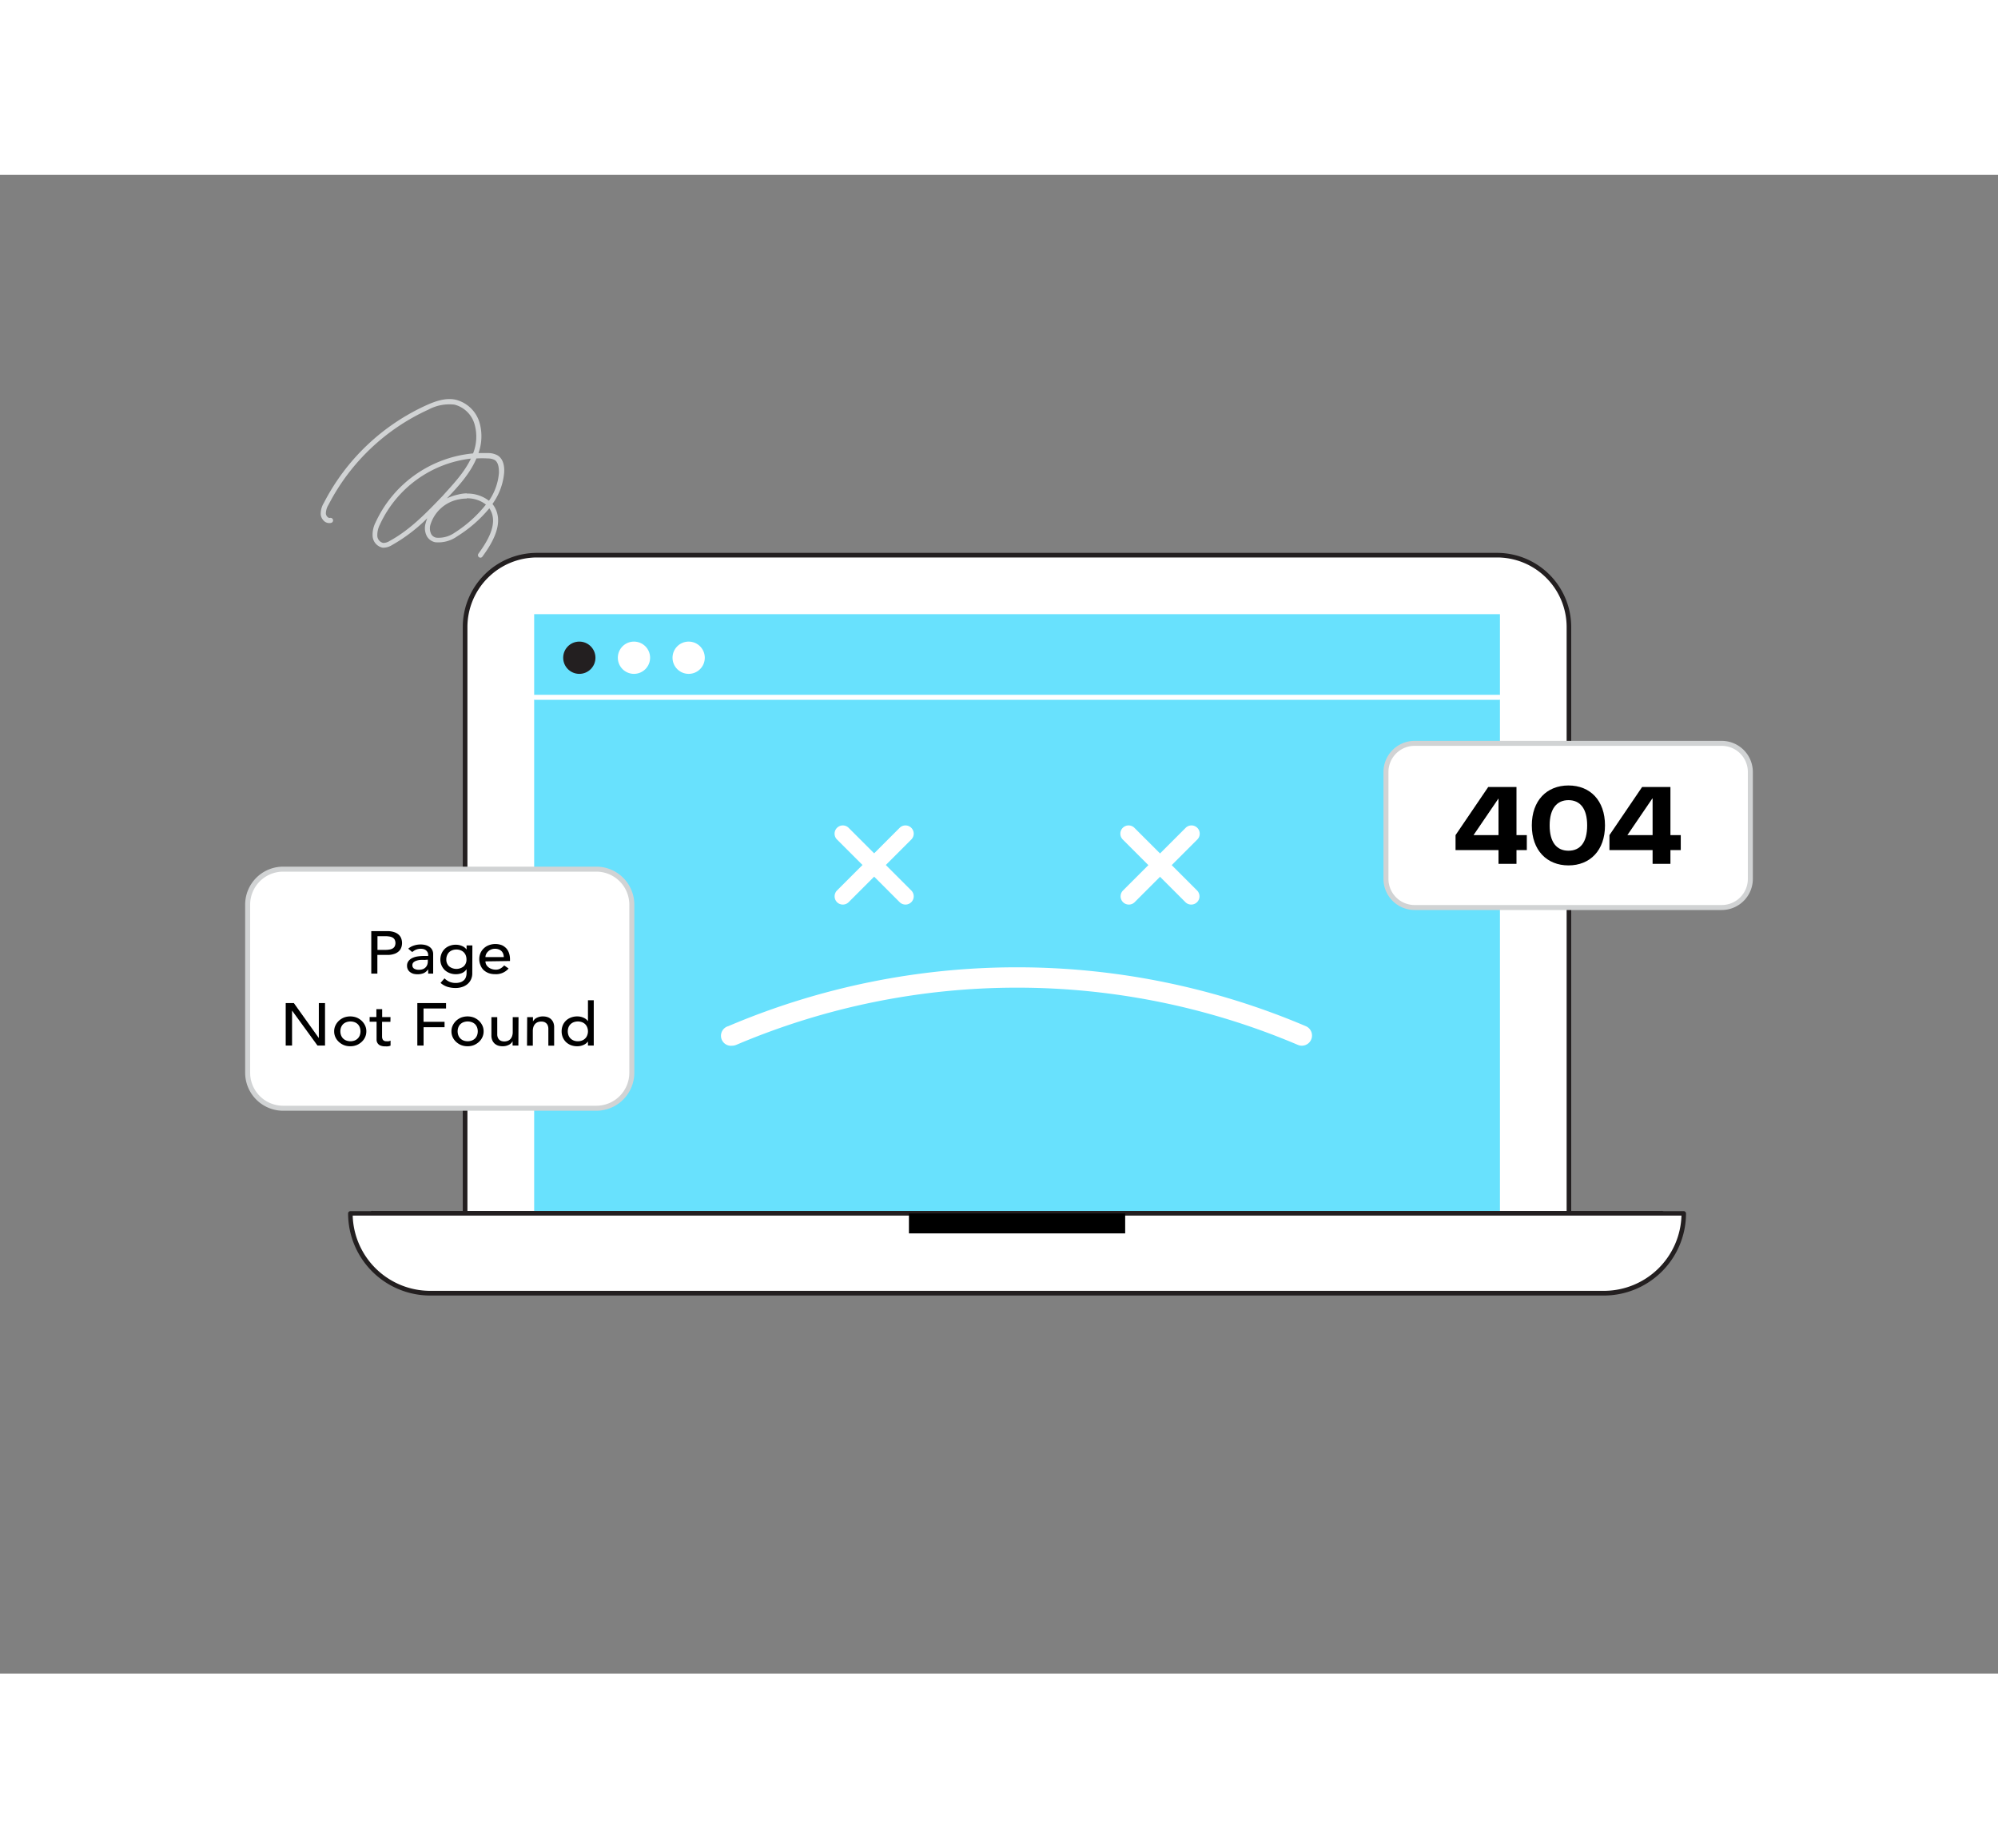 <svg xmlns="http://www.w3.org/2000/svg" viewBox="0 0 400 300" class="styles_logo__3Jd-a" width="200" height="185"><rect x="0" y="0" width="400" height="300" fill="#808080" stroke="none"/><g id="_145_404_page_not_found_flatline__p5h2oph5" data-name="#145_404_page_not_found_flatline"><path d="M107.51,76.13H299.72A14.38,14.38,0,0,1,314.1,90.51V207.9a0,0,0,0,1,0,0h-221a0,0,0,0,1,0,0V90.51A14.38,14.38,0,0,1,107.51,76.13Z" fill="#fff"/><path d="M314.1,208.35h-221a.45.45,0,0,1-.45-.45V90.51a14.85,14.85,0,0,1,14.84-14.84H299.72a14.86,14.86,0,0,1,14.84,14.84V207.9A.46.46,0,0,1,314.1,208.35Zm-220.52-.91H313.64V90.51a13.93,13.93,0,0,0-13.92-13.92H107.51A13.94,13.94,0,0,0,93.58,90.51Z" fill="#231f20"/><rect x="106.94" y="87.94" width="193.35" height="119.96" fill="#68e1fd"/><path d="M332.52,208.41H74.7a.52.52,0,1,1,0-1H332.52a.52.52,0,1,1,0,1Z" fill="#231f20"/><path d="M70.14,207.9H337.08a0,0,0,0,1,0,0v0a16,16,0,0,1-16,16h-235a16,16,0,0,1-16-16v0a0,0,0,0,1,0,0Z" fill="#fff"/><path d="M321.11,224.33h-235A16.45,16.45,0,0,1,69.69,207.9a.46.46,0,0,1,.45-.46H337.08a.47.47,0,0,1,.46.46A16.45,16.45,0,0,1,321.11,224.33Zm-250.5-16a15.53,15.53,0,0,0,15.51,15.06h235a15.54,15.54,0,0,0,15.51-15.06Z" fill="#231f20"/><rect x="181.97" y="207.9" width="43.29" height="3.99"/><circle cx="115.98" cy="96.66" r="3.23" fill="#231f20"/><circle cx="126.92" cy="96.66" r="3.23" fill="#fff"/><circle cx="137.87" cy="96.66" r="3.23" fill="#fff"/><path d="M168.74,146.07a1.64,1.64,0,0,1-1.17-.48,1.67,1.67,0,0,1,0-2.34l12.54-12.54a1.65,1.65,0,1,1,2.33,2.34L169.9,145.59A1.64,1.64,0,0,1,168.74,146.07Z" fill="#fff"/><path d="M181.28,146.07a1.66,1.66,0,0,1-1.17-.48l-12.54-12.54a1.65,1.65,0,0,1,2.33-2.34l12.54,12.54a1.65,1.65,0,0,1-1.16,2.82Z" fill="#fff"/><path d="M226,146.07a1.65,1.65,0,0,1-1.17-2.82l12.54-12.54a1.65,1.65,0,1,1,2.33,2.34l-12.54,12.54A1.64,1.64,0,0,1,226,146.07Z" fill="#fff"/><path d="M238.49,146.07a1.64,1.64,0,0,1-1.17-.48l-12.54-12.54a1.65,1.65,0,1,1,2.33-2.34l12.54,12.54a1.65,1.65,0,0,1-1.16,2.82Z" fill="#fff"/><path d="M300.15,105.08H107.07a.5.5,0,0,1-.5-.5.5.5,0,0,1,.5-.5H300.15a.5.5,0,0,1,.5.5A.5.5,0,0,1,300.15,105.08Z" fill="#fff"/><path d="M146.59,174.32a2,2,0,0,1-.79-3.91,147.71,147.71,0,0,1,115.62,0,2,2,0,1,1-1.58,3.75,143.72,143.72,0,0,0-112.46,0A2.18,2.18,0,0,1,146.59,174.32Z" fill="#fff"/><rect x="49.58" y="138.98" width="76.9" height="47.86" rx="7.1" fill="#fff"/><path d="M119.39,187.34H56.68a7.61,7.61,0,0,1-7.6-7.6V146.08a7.61,7.61,0,0,1,7.6-7.6h62.71a7.61,7.61,0,0,1,7.6,7.6v33.66A7.61,7.61,0,0,1,119.39,187.34ZM56.68,139.48a6.61,6.61,0,0,0-6.6,6.6v33.66a6.61,6.61,0,0,0,6.6,6.6h62.71a6.61,6.61,0,0,0,6.6-6.6V146.08a6.61,6.61,0,0,0-6.6-6.6Z" fill="#d1d3d4"/><path d="M74.33,151.39h3.22a4,4,0,0,1,1.45.23,2.35,2.35,0,0,1,.9.56,1.91,1.91,0,0,1,.46.77,2.65,2.65,0,0,1,0,1.64,1.91,1.91,0,0,1-.46.77,2.35,2.35,0,0,1-.9.56,4,4,0,0,1-1.45.23h-2v3.74H74.33Zm1.24,3.75H77.2a4.37,4.37,0,0,0,.72-.06,1.94,1.94,0,0,0,.63-.19,1.14,1.14,0,0,0,.45-.42,1.53,1.53,0,0,0,0-1.4,1.14,1.14,0,0,0-.45-.42,1.94,1.94,0,0,0-.63-.19,4.37,4.37,0,0,0-.72-.06H75.57Z"/><path d="M81.73,154.9a3.16,3.16,0,0,1,1.14-.63,4.15,4.15,0,0,1,1.29-.21,3.87,3.87,0,0,1,1.15.15,2.51,2.51,0,0,1,.8.42,1.67,1.67,0,0,1,.46.61,1.78,1.78,0,0,1,.15.71v2.91c0,.2,0,.38,0,.55s0,.33,0,.48h-1c0-.29,0-.58,0-.86h0a2.27,2.27,0,0,1-.92.78,3.46,3.46,0,0,1-2,.12,2.05,2.05,0,0,1-.68-.33,1.56,1.56,0,0,1-.46-.53,1.58,1.58,0,0,1-.17-.74,1.5,1.5,0,0,1,.27-.92,2.06,2.06,0,0,1,.72-.61,3.7,3.7,0,0,1,1.08-.34,8.94,8.94,0,0,1,1.31-.1h.85v-.24a1.11,1.11,0,0,0-.09-.43,1.25,1.25,0,0,0-.27-.39,1.28,1.28,0,0,0-.45-.28,2.06,2.06,0,0,0-.65-.1,2.61,2.61,0,0,0-.59.06,2.76,2.76,0,0,0-.46.15,2.22,2.22,0,0,0-.37.21l-.32.23ZM85,157.15a8.4,8.4,0,0,0-.85,0,3.08,3.08,0,0,0-.78.16,1.6,1.6,0,0,0-.59.33.75.75,0,0,0-.22.56.77.77,0,0,0,.35.7,1.81,1.81,0,0,0,1,.22,2,2,0,0,0,.81-.15,1.49,1.49,0,0,0,.84-.92,2,2,0,0,0,.09-.59v-.36Z"/><path d="M94.55,159.84a2.83,2.83,0,0,1-.24,1.18,2.6,2.6,0,0,1-.68.93,3,3,0,0,1-1.06.6,4,4,0,0,1-1.37.22,5.49,5.49,0,0,1-1.61-.23,3.91,3.91,0,0,1-1.39-.79l.79-.91a3.37,3.37,0,0,0,1,.69,3.11,3.11,0,0,0,1.21.23,3,3,0,0,0,1.07-.17,2,2,0,0,0,.68-.45,1.64,1.64,0,0,0,.35-.63,2.57,2.57,0,0,0,.11-.72V159h0a2.07,2.07,0,0,1-.91.77,3.15,3.15,0,0,1-1.21.24,3.39,3.39,0,0,1-1.25-.22,3.11,3.11,0,0,1-1-.61,2.92,2.92,0,0,1-.88-2.08,3.2,3.2,0,0,1,.22-1.17,2.78,2.78,0,0,1,1.61-1.59,3.37,3.37,0,0,1,1.29-.23,3.05,3.05,0,0,1,1.21.25,2.14,2.14,0,0,1,.92.71h0v-.82h1.16Zm-3.18-4.77a2.24,2.24,0,0,0-.84.15,1.84,1.84,0,0,0-.63.4,1.79,1.79,0,0,0-.4.63,2.07,2.07,0,0,0-.15.8,1.84,1.84,0,0,0,.55,1.38,2.34,2.34,0,0,0,2.94,0,1.81,1.81,0,0,0,.55-1.38,2.28,2.28,0,0,0-.14-.8,1.81,1.81,0,0,0-.41-.63,1.84,1.84,0,0,0-.63-.4A2.24,2.24,0,0,0,91.37,155.07Z"/><path d="M97.19,157.44a1.4,1.4,0,0,0,.17.68,1.76,1.76,0,0,0,.46.52,2.06,2.06,0,0,0,.66.34,2.54,2.54,0,0,0,.78.12,1.8,1.8,0,0,0,.94-.24,3,3,0,0,0,.74-.61l.88.62A3.33,3.33,0,0,1,99.1,160a3.64,3.64,0,0,1-1.31-.22,3.28,3.28,0,0,1-1-.63,2.74,2.74,0,0,1-.62-1,3.1,3.1,0,0,1-.22-1.18,2.94,2.94,0,0,1,.24-1.19,2.85,2.85,0,0,1,.66-.94,2.94,2.94,0,0,1,1-.63,3.68,3.68,0,0,1,2.64,0,2.86,2.86,0,0,1,.93.69,2.81,2.81,0,0,1,.52,1,3.69,3.69,0,0,1,.16,1.09v.38Zm3.67-.86a2.28,2.28,0,0,0-.12-.66,1.54,1.54,0,0,0-.33-.52,1.48,1.48,0,0,0-.55-.35,2,2,0,0,0-.77-.13,1.94,1.94,0,0,0-.78.15,1.83,1.83,0,0,0-.6.39,1.69,1.69,0,0,0-.39.54,1.36,1.36,0,0,0-.13.58Z"/><path d="M57.2,165.79h1.63l5,7h0v-7h1.24v8.5H63.56l-5.09-7h0v7H57.2Z"/><path d="M66.9,171.45a2.7,2.7,0,0,1,.25-1.17,3.22,3.22,0,0,1,.69-.95,3.43,3.43,0,0,1,1-.64,3.55,3.55,0,0,1,1.28-.23,3.63,3.63,0,0,1,1.28.23,3.38,3.38,0,0,1,1,.64,3.22,3.22,0,0,1,.69.95,2.7,2.7,0,0,1,.25,1.17,2.77,2.77,0,0,1-.25,1.17,2.94,2.94,0,0,1-.69.94,3.38,3.38,0,0,1-1,.64,3.42,3.42,0,0,1-1.28.23,3.35,3.35,0,0,1-1.28-.23,3.43,3.43,0,0,1-1-.64,2.94,2.94,0,0,1-.69-.94A2.77,2.77,0,0,1,66.9,171.45Zm1.24,0a2.26,2.26,0,0,0,.14.79,1.84,1.84,0,0,0,.4.63,1.9,1.9,0,0,0,.64.41,2.43,2.43,0,0,0,1.68,0,1.86,1.86,0,0,0,.63-.41,1.7,1.7,0,0,0,.4-.63,2.33,2.33,0,0,0,0-1.59,1.79,1.79,0,0,0-.4-.63,1.84,1.84,0,0,0-.63-.4,2.43,2.43,0,0,0-1.68,0,1.88,1.88,0,0,0-.64.4,1.94,1.94,0,0,0-.4.63A2.28,2.28,0,0,0,68.14,171.45Z"/><path d="M78.16,169.54H76.49v2.58c0,.16,0,.32,0,.47a1.3,1.3,0,0,0,.1.42.64.64,0,0,0,.26.3.92.92,0,0,0,.51.12,3.28,3.28,0,0,0,.43,0,1.34,1.34,0,0,0,.4-.13v1a1.74,1.74,0,0,1-.54.15,3.87,3.87,0,0,1-.51,0,2.45,2.45,0,0,1-1-.17,1.23,1.23,0,0,1-.54-.45,1.31,1.31,0,0,1-.21-.62q0-.34,0-.69v-3H74v-.94h1.35V167h1.16v1.59h1.67Z"/><path d="M83.55,165.79H89.3v1.08H84.79v2.67H89v1.08h-4.2v3.67H83.55Z"/><path d="M90.38,171.45a2.7,2.7,0,0,1,.25-1.17,3.22,3.22,0,0,1,.69-.95,3.38,3.38,0,0,1,1-.64,3.63,3.63,0,0,1,1.28-.23,3.55,3.55,0,0,1,1.28.23,3.43,3.43,0,0,1,1,.64,3.22,3.22,0,0,1,.69.95,2.7,2.7,0,0,1,.25,1.17,2.77,2.77,0,0,1-.25,1.17,2.94,2.94,0,0,1-.69.94,3.43,3.43,0,0,1-1,.64,3.35,3.35,0,0,1-1.28.23,3.42,3.42,0,0,1-1.28-.23,3.38,3.38,0,0,1-1-.64,2.94,2.94,0,0,1-.69-.94A2.77,2.77,0,0,1,90.38,171.45Zm1.24,0a2.26,2.26,0,0,0,.14.79,1.7,1.7,0,0,0,.4.63,1.86,1.86,0,0,0,.63.41,2.43,2.43,0,0,0,1.68,0,1.9,1.9,0,0,0,.64-.41,1.84,1.84,0,0,0,.4-.63,2.33,2.33,0,0,0,0-1.59,1.94,1.94,0,0,0-.4-.63,1.88,1.88,0,0,0-.64-.4,2.43,2.43,0,0,0-1.68,0,1.84,1.84,0,0,0-.63.4,1.79,1.79,0,0,0-.4.63A2.28,2.28,0,0,0,91.62,171.45Z"/><path d="M103.78,174.29h-1.16v-.88h0a1.61,1.61,0,0,1-.76.74,2.65,2.65,0,0,1-1.25.28,3,3,0,0,1-.86-.12,2.18,2.18,0,0,1-.7-.39,1.92,1.92,0,0,1-.49-.68,2.45,2.45,0,0,1-.18-1V168.6h1.17V172a1.73,1.73,0,0,0,.11.68,1.29,1.29,0,0,0,.31.46,1.24,1.24,0,0,0,.45.25,1.82,1.82,0,0,0,.52.08,2.15,2.15,0,0,0,.68-.11,1.54,1.54,0,0,0,.54-.34,1.78,1.78,0,0,0,.36-.6,2.41,2.41,0,0,0,.13-.85V168.6h1.16Z"/><path d="M105.54,168.6h1.16v.88h0a1.65,1.65,0,0,1,.76-.74,2.66,2.66,0,0,1,1.26-.28,2.94,2.94,0,0,1,.84.12,2,2,0,0,1,.71.39,1.89,1.89,0,0,1,.49.68,2.45,2.45,0,0,1,.18,1v3.66h-1.16v-3.36a1.76,1.76,0,0,0-.12-.68,1.16,1.16,0,0,0-.31-.45,1.26,1.26,0,0,0-.45-.26,1.77,1.77,0,0,0-.52-.07,2.09,2.09,0,0,0-.67.1,1.52,1.52,0,0,0-.55.35,1.64,1.64,0,0,0-.36.59,2.66,2.66,0,0,0-.13.85v2.93h-1.16Z"/><path d="M118.87,174.29h-1.16v-.82h0a2.14,2.14,0,0,1-.92.71,3.05,3.05,0,0,1-1.21.25,3.49,3.49,0,0,1-1.29-.22,3,3,0,0,1-1-.64,2.92,2.92,0,0,1-.63-.95,3,3,0,0,1-.22-1.17,3.11,3.11,0,0,1,.22-1.19,2.78,2.78,0,0,1,.63-.94,2.85,2.85,0,0,1,1-.63,3.3,3.3,0,0,1,1.29-.23,2.9,2.9,0,0,1,1.24.26,2,2,0,0,1,.89.7h0v-4.2h1.16Zm-3.18-.86a2.24,2.24,0,0,0,.84-.15,1.86,1.86,0,0,0,.63-.41,1.7,1.7,0,0,0,.4-.63,2.18,2.18,0,0,0,0-1.59,1.79,1.79,0,0,0-.4-.63,1.84,1.84,0,0,0-.63-.4,2.43,2.43,0,0,0-1.68,0,1.84,1.84,0,0,0-.63.4,1.81,1.81,0,0,0-.41.63,2.33,2.33,0,0,0,0,1.59,1.72,1.72,0,0,0,.41.63,1.86,1.86,0,0,0,.63.41A2.24,2.24,0,0,0,115.69,173.43Z"/><rect x="277.47" y="113.8" width="72.94" height="32.87" rx="5.73" fill="#fff"/><path d="M344.69,147.16H283.2a6.24,6.24,0,0,1-6.23-6.23v-21.4a6.24,6.24,0,0,1,6.23-6.23h61.49a6.24,6.24,0,0,1,6.23,6.23v21.4A6.24,6.24,0,0,1,344.69,147.16ZM283.2,114.3a5.23,5.23,0,0,0-5.23,5.23v21.4a5.23,5.23,0,0,0,5.23,5.23h61.49a5.23,5.23,0,0,0,5.23-5.23v-21.4a5.23,5.23,0,0,0-5.23-5.23Z" fill="#d1d3d4"/><path d="M300,135.17H291.4v-3l6.54-9.63h5.66v9.63h2.07v3H303.6v2.75H300Zm0-3v-7.34h0l-5,7.34Z"/><path d="M306.67,130.23c0-5,3-8,7.34-8s7.31,3,7.31,8-3,8-7.31,8S306.67,135.22,306.67,130.23Zm11.08,0c0-3.39-1.42-5.06-3.74-5.06s-3.77,1.67-3.77,5.06,1.42,5.06,3.77,5.06S317.75,133.62,317.75,130.23Z"/><path d="M330.85,135.17h-8.64v-3l6.54-9.63h5.67v9.63h2.07v3h-2.07v2.75h-3.57Zm0-3v-7.34h-.05l-5,7.34Z"/><path d="M96.18,76.63a.46.46,0,0,1-.29-.1.51.51,0,0,1-.11-.7c1.79-2.45,4-6,2.35-8.82a2.33,2.33,0,0,0-.17-.26,26.45,26.45,0,0,1-6.4,5.59,6.48,6.48,0,0,1-4.43,1.2,2.51,2.51,0,0,1-1.63-1.13,3.47,3.47,0,0,1-.27-2.74,6.51,6.51,0,0,1,.32-.94,33,33,0,0,1-7.07,5.38,3.28,3.28,0,0,1-1.88.52,2.52,2.52,0,0,1-2-2.27,5.43,5.43,0,0,1,.6-2.81A23.94,23.94,0,0,1,94.71,55.76,9.06,9.06,0,0,0,95,49.9,5.66,5.66,0,0,0,91,46,8.82,8.82,0,0,0,85.76,47a42.11,42.11,0,0,0-20,19.06,3.34,3.34,0,0,0-.52,1.77,1.06,1.06,0,0,0,.41.72.52.52,0,0,0,.43.12.5.5,0,0,1,.19,1A1.55,1.55,0,0,1,65,69.4,2.12,2.12,0,0,1,64.21,68a4.16,4.16,0,0,1,.63-2.34A43.17,43.17,0,0,1,85.35,46.12c1.74-.78,3.79-1.54,5.83-1.12A6.67,6.67,0,0,1,96,49.59a9.93,9.93,0,0,1-.21,6.1c.66,0,1.32,0,2,0a3.93,3.93,0,0,1,1.84.47c1.3.81,1.37,2.53,1.3,3.48a12.57,12.57,0,0,1-2.34,6.24,4.78,4.78,0,0,1,.41.59c1.94,3.3-.44,7.24-2.4,9.92A.49.49,0,0,1,96.18,76.63ZM94.27,56.8A22.94,22.94,0,0,0,76.06,70a4.62,4.62,0,0,0-.52,2.29,1.52,1.52,0,0,0,1.17,1.39,2.38,2.38,0,0,0,1.3-.4c4.11-2.23,7.41-5.69,10.59-9C90.64,62,92.93,59.64,94.27,56.8Zm-.83,8a7.54,7.54,0,0,0-1.52.15,7.37,7.37,0,0,0-5.72,5,2.59,2.59,0,0,0,.15,2,1.47,1.47,0,0,0,1,.68,5.58,5.58,0,0,0,3.67-1A25.34,25.34,0,0,0,97.28,66,6,6,0,0,0,93.44,64.75Zm0-1a7,7,0,0,1,4.45,1.44,11.42,11.42,0,0,0,2-5.6c0-.58,0-2-.83-2.55a2.94,2.94,0,0,0-1.37-.32,19.78,19.78,0,0,0-2.31,0c-1.33,3.13-3.74,5.7-5.91,8a9.72,9.72,0,0,1,2.22-.77A8.45,8.45,0,0,1,93.42,63.75Z" fill="#d1d3d4"/></g></svg>